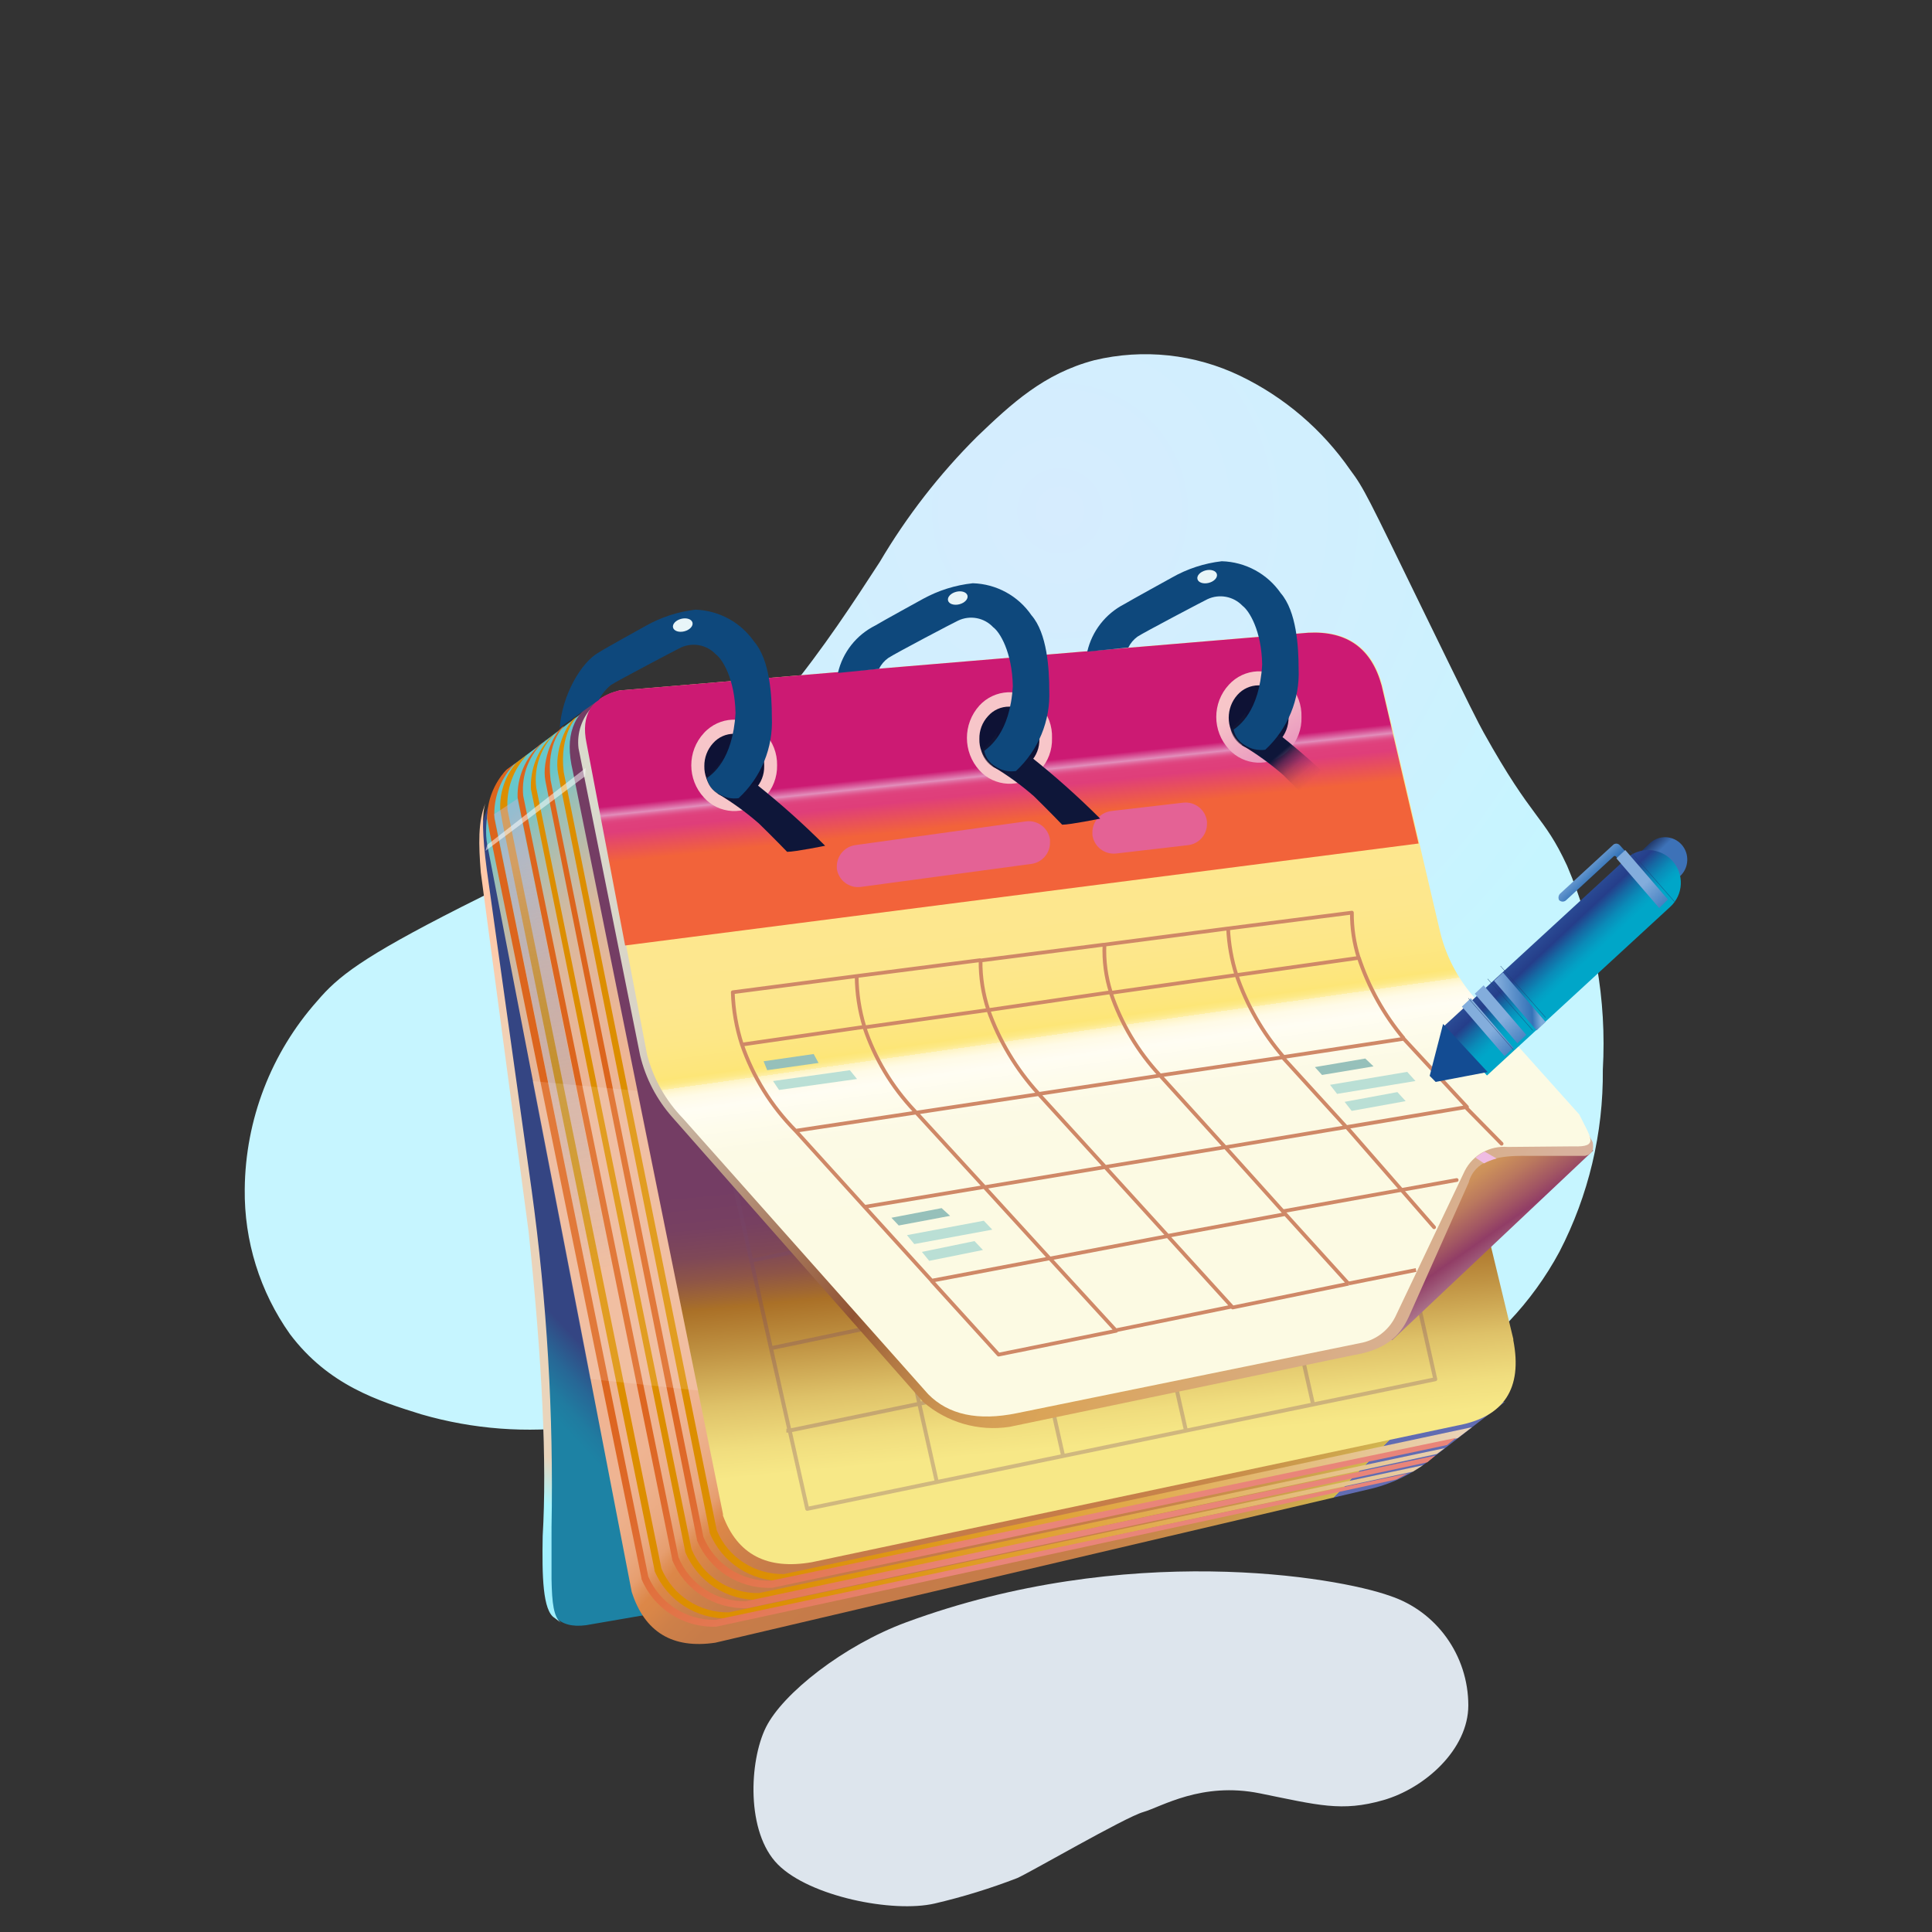 <?xml version="1.0" encoding="UTF-8"?>
<svg width="300px" height="300px" viewBox="0 0 300 300" version="1.1" xmlns="http://www.w3.org/2000/svg" xmlns:xlink="http://www.w3.org/1999/xlink">
    <rect x="0" y="0" width="300" height="300" fill="#333333" stroke="none"/>
    <title>C2CB7404-0C55-4F99-9E3A-D81D92D5995D</title>
    <defs>
        <radialGradient cx="59.865%" cy="14.729%" fx="59.865%" fy="14.729%" r="55.591%" gradientTransform="translate(0.599,0.147),scale(0.791,1),translate(-0.599,-0.147)" id="radialGradient-1">
            <stop stop-color="#D6ECFE" offset="0%"></stop>
            <stop stop-color="#CFF0FE" offset="57%"></stop>
            <stop stop-color="#C6F5FF" offset="100%"></stop>
        </radialGradient>
        <linearGradient x1="48.06%" y1="58.361%" x2="43.716%" y2="76.081%" id="linearGradient-2">
            <stop stop-color="#344583" offset="36%"></stop>
            <stop stop-color="#334884" offset="38%"></stop>
            <stop stop-color="#276796" offset="63%"></stop>
            <stop stop-color="#207BA0" offset="85%"></stop>
            <stop stop-color="#1D82A4" offset="100%"></stop>
        </linearGradient>
        <linearGradient x1="52.094%" y1="-0.276%" x2="48.064%" y2="98.075%" id="linearGradient-3">
            <stop stop-color="#FFC9A9" offset="17%"></stop>
            <stop stop-color="#FDCAAA" offset="18%"></stop>
            <stop stop-color="#F2D0B4" offset="28%"></stop>
            <stop stop-color="#EBD3B9" offset="41%"></stop>
            <stop stop-color="#E9D4BB" offset="80%"></stop>
            <stop stop-color="#A7F6FF" offset="86%"></stop>
            <stop stop-color="#A4F3FF" offset="89%"></stop>
            <stop stop-color="#A1F0FF" offset="90%"></stop>
        </linearGradient>
        <linearGradient x1="73.307%" y1="95.448%" x2="-7.309%" y2="21.462%" id="linearGradient-4">
            <stop stop-color="#616CB2" offset="0%"></stop>
            <stop stop-color="#D2B84F" offset="0%"></stop>
            <stop stop-color="#CFA84D" offset="2%"></stop>
            <stop stop-color="#CA944B" offset="6%"></stop>
            <stop stop-color="#C7864A" offset="10%"></stop>
            <stop stop-color="#C67D49" offset="15%"></stop>
            <stop stop-color="#C57B49" offset="23%"></stop>
            <stop stop-color="#C77C49" offset="33%"></stop>
            <stop stop-color="#CE8049" offset="36%"></stop>
            <stop stop-color="#D98648" offset="38%"></stop>
            <stop stop-color="#DC8748" offset="39%"></stop>
            <stop stop-color="#E09159" offset="40%"></stop>
            <stop stop-color="#E69E6F" offset="41%"></stop>
            <stop stop-color="#EAA980" offset="43%"></stop>
            <stop stop-color="#EDB08B" offset="46%"></stop>
            <stop stop-color="#EFB492" offset="49%"></stop>
            <stop stop-color="#EFB594" offset="59%"></stop>
            <stop stop-color="#EDB595" offset="76%"></stop>
            <stop stop-color="#E6B698" offset="82%"></stop>
            <stop stop-color="#DBB89C" offset="87%"></stop>
            <stop stop-color="#CABAA3" offset="90%"></stop>
            <stop stop-color="#B4BDAC" offset="93%"></stop>
            <stop stop-color="#98C0B7" offset="96%"></stop>
            <stop stop-color="#79C5C4" offset="98%"></stop>
            <stop stop-color="#67C7CB" offset="99%"></stop>
        </linearGradient>
        <linearGradient x1="47.247%" y1="16.325%" x2="55.331%" y2="97.913%" id="linearGradient-5">
            <stop stop-color="#743D64" offset="47%"></stop>
            <stop stop-color="#774061" offset="52%"></stop>
            <stop stop-color="#7F4857" offset="56%"></stop>
            <stop stop-color="#8E5547" offset="59%"></stop>
            <stop stop-color="#A26930" offset="62%"></stop>
            <stop stop-color="#AA7027" offset="63%"></stop>
            <stop stop-color="#C09343" offset="69%"></stop>
            <stop stop-color="#DEC168" offset="76%"></stop>
            <stop stop-color="#F0DD7E" offset="82%"></stop>
            <stop stop-color="#F7E887" offset="86%"></stop>
        </linearGradient>
        <linearGradient x1="-0.014%" y1="50.044%" x2="100.074%" y2="50.044%" id="linearGradient-6">
            <stop stop-color="#DC8E00" offset="21%"></stop>
            <stop stop-color="#DC9006" offset="30%"></stop>
            <stop stop-color="#DE9717" offset="42%"></stop>
            <stop stop-color="#E0A134" offset="56%"></stop>
            <stop stop-color="#E2B05B" offset="71%"></stop>
            <stop stop-color="#E6C38D" offset="87%"></stop>
            <stop stop-color="#E9D4BB" offset="100%"></stop>
        </linearGradient>
        <linearGradient x1="10.36%" y1="17.362%" x2="60.064%" y2="84.844%" id="linearGradient-7">
            <stop stop-color="#DC651D" offset="49%"></stop>
            <stop stop-color="#DD6621" offset="61%"></stop>
            <stop stop-color="#DE6A2C" offset="71%"></stop>
            <stop stop-color="#E1713F" offset="81%"></stop>
            <stop stop-color="#E47A59" offset="91%"></stop>
            <stop stop-color="#E98579" offset="100%"></stop>
        </linearGradient>
        <linearGradient x1="47.673%" y1="2.588%" x2="52.259%" y2="97.572%" id="linearGradient-8">
            <stop stop-color="#C9B1D5" offset="9%"></stop>
            <stop stop-color="#8BA0CF" stop-opacity="0.62" offset="41%"></stop>
            <stop stop-color="#2383C5" stop-opacity="0" offset="94%"></stop>
        </linearGradient>
        <linearGradient x1="15.586%" y1="5.775%" x2="72.807%" y2="81.454%" id="linearGradient-9">
            <stop stop-color="#DAA458" offset="14%"></stop>
            <stop stop-color="#D69F59" offset="21%"></stop>
            <stop stop-color="#CC905B" offset="31%"></stop>
            <stop stop-color="#BA785E" offset="41%"></stop>
            <stop stop-color="#A25663" offset="52%"></stop>
            <stop stop-color="#913D66" offset="59%"></stop>
            <stop stop-color="#AF7D90" offset="74%"></stop>
            <stop stop-color="#DADACD" offset="96%"></stop>
        </linearGradient>
        <linearGradient x1="100.858%" y1="78.621%" x2="-7.345%" y2="33.54%" id="linearGradient-10">
            <stop stop-color="#D8B29D" offset="8%"></stop>
            <stop stop-color="#DAA458" offset="37%"></stop>
            <stop stop-color="#D59F56" offset="41%"></stop>
            <stop stop-color="#C8904F" offset="46%"></stop>
            <stop stop-color="#B27843" offset="51%"></stop>
            <stop stop-color="#935633" offset="56%"></stop>
            <stop stop-color="#915332" offset="56%"></stop>
            <stop stop-color="#AC8268" offset="67%"></stop>
            <stop stop-color="#D9D3C5" offset="85%"></stop>
            <stop stop-color="#DADACD" offset="99%"></stop>
        </linearGradient>
        <linearGradient x1="56.434%" y1="78.75%" x2="45.707%" y2="19.393%" id="linearGradient-11">
            <stop stop-color="#FCFAE3" offset="14%"></stop>
            <stop stop-color="#FCFAE5" offset="33%"></stop>
            <stop stop-color="#FEFCEC" offset="39%"></stop>
            <stop stop-color="#FFFDF3" offset="43%"></stop>
            <stop stop-color="#FFFCF0" offset="44%"></stop>
            <stop stop-color="#FFFBE7" offset="46%"></stop>
            <stop stop-color="#FFF8D8" offset="47%"></stop>
            <stop stop-color="#FEF4C3" offset="48%"></stop>
            <stop stop-color="#FEEFA7" offset="48%"></stop>
            <stop stop-color="#FDE985" offset="49%"></stop>
            <stop stop-color="#FDE677" offset="50%"></stop>
            <stop stop-color="#FDE67B" offset="51%"></stop>
            <stop stop-color="#FDE786" offset="57%"></stop>
            <stop stop-color="#FDE78D" offset="65%"></stop>
            <stop stop-color="#FDE78F" offset="88%"></stop>
        </linearGradient>
        <linearGradient x1="52.787%" y1="59.864%" x2="48.072%" y2="43.107%" id="linearGradient-12">
            <stop stop-color="#F2633A" offset="0%"></stop>
            <stop stop-color="#DF3E7A" offset="53%"></stop>
            <stop stop-color="#DF407C" offset="67%"></stop>
            <stop stop-color="#DF4781" offset="72%"></stop>
            <stop stop-color="#E0528B" offset="75%"></stop>
            <stop stop-color="#E06398" offset="78%"></stop>
            <stop stop-color="#E179AA" offset="81%"></stop>
            <stop stop-color="#E28EBB" offset="83%"></stop>
            <stop stop-color="#D85A9A" offset="90%"></stop>
            <stop stop-color="#CC1A73" offset="99%"></stop>
        </linearGradient>
        <linearGradient x1="27.258%" y1="8.07%" x2="79.82%" y2="105.735%" id="linearGradient-13">
            <stop stop-color="#F7C6C9" offset="26%"></stop>
            <stop stop-color="#F5BEC7" offset="35%"></stop>
            <stop stop-color="#EB9DBF" offset="76%"></stop>
            <stop stop-color="#E790BC" offset="99%"></stop>
        </linearGradient>
        <linearGradient x1="19.312%" y1="28.892%" x2="69.811%" y2="65.386%" id="linearGradient-14">
            <stop stop-color="#0E1639" offset="18%"></stop>
            <stop stop-color="#0E1639" stop-opacity="0.61" offset="34%"></stop>
            <stop stop-color="#0E1639" stop-opacity="0.27" offset="54%"></stop>
            <stop stop-color="#0E1639" stop-opacity="0.07" offset="74%"></stop>
            <stop stop-color="#0E1639" stop-opacity="0" offset="94%"></stop>
        </linearGradient>
        <linearGradient x1="3682.151%" y1="-4792.198%" x2="3734.494%" y2="-4889.725%" id="linearGradient-15">
            <stop stop-color="#F7C6C9" offset="26%"></stop>
            <stop stop-color="#F5BEC7" offset="35%"></stop>
            <stop stop-color="#EB9DBF" offset="76%"></stop>
            <stop stop-color="#E790BC" offset="99%"></stop>
        </linearGradient>
        <linearGradient x1="3359.378%" y1="-2616.012%" x2="3409.878%" y2="-2652.57%" id="linearGradient-16">
            <stop stop-color="#0E1639" offset="18%"></stop>
            <stop stop-color="#0E1639" stop-opacity="0.61" offset="34%"></stop>
            <stop stop-color="#0E1639" stop-opacity="0.27" offset="54%"></stop>
            <stop stop-color="#0E1639" stop-opacity="0.07" offset="74%"></stop>
            <stop stop-color="#0E1639" stop-opacity="0" offset="94%"></stop>
        </linearGradient>
        <linearGradient x1="3718.658%" y1="-4856.163%" x2="3771.398%" y2="-4953.775%" id="linearGradient-17">
            <stop stop-color="#F7C6C9" offset="26%"></stop>
            <stop stop-color="#F5BEC7" offset="35%"></stop>
            <stop stop-color="#EB9DBF" offset="76%"></stop>
            <stop stop-color="#E790BC" offset="99%"></stop>
        </linearGradient>
        <linearGradient x1="3359.378%" y1="-2643.205%" x2="3409.878%" y2="-2679.769%" id="linearGradient-18">
            <stop stop-color="#0E1639" offset="18%"></stop>
            <stop stop-color="#0E1639" stop-opacity="0.61" offset="34%"></stop>
            <stop stop-color="#0E1639" stop-opacity="0.27" offset="54%"></stop>
            <stop stop-color="#0E1639" stop-opacity="0.07" offset="74%"></stop>
            <stop stop-color="#0E1639" stop-opacity="0" offset="94%"></stop>
        </linearGradient>
        <linearGradient x1="-130.211%" y1="64.895%" x2="-60.265%" y2="137.709%" id="linearGradient-19">
            <stop stop-color="#134C93" offset="19%"></stop>
            <stop stop-color="#144A90" offset="35%"></stop>
            <stop stop-color="#164585" offset="48%"></stop>
            <stop stop-color="#1B3C74" offset="61%"></stop>
            <stop stop-color="#1F3362" offset="70%"></stop>
            <stop stop-color="#3D72B8" offset="95%"></stop>
        </linearGradient>
        <linearGradient x1="31.741%" y1="21.66%" x2="59.624%" y2="49.929%" id="linearGradient-20">
            <stop stop-color="#4180C1" offset="14%"></stop>
            <stop stop-color="#3462A8" offset="31%"></stop>
            <stop stop-color="#294892" offset="50%"></stop>
            <stop stop-color="#253E8A" offset="61%"></stop>
            <stop stop-color="#156AA4" offset="73%"></stop>
            <stop stop-color="#0A8BB8" offset="84%"></stop>
            <stop stop-color="#039FC4" offset="94%"></stop>
            <stop stop-color="#00A6C8" offset="100%"></stop>
        </linearGradient>
        <linearGradient x1="-39.055%" y1="117.692%" x2="-7.931%" y2="143.903%" id="linearGradient-21">
            <stop stop-color="#83ADDC" offset="0%"></stop>
            <stop stop-color="#3A78BB" offset="71%"></stop>
            <stop stop-color="#3473B8" offset="77%"></stop>
            <stop stop-color="#7EABD9" offset="96%"></stop>
        </linearGradient>
        <linearGradient x1="-60.703%" y1="127.556%" x2="8.527%" y2="210.012%" id="linearGradient-22">
            <stop stop-color="#83ADDC" offset="19%"></stop>
            <stop stop-color="#3473B8" offset="81%"></stop>
            <stop stop-color="#7EABD9" offset="96%"></stop>
        </linearGradient>
        <linearGradient x1="-61.802%" y1="129.156%" x2="7.459%" y2="211.634%" id="linearGradient-23">
            <stop stop-color="#83ADDC" offset="19%"></stop>
            <stop stop-color="#3473B8" offset="87%"></stop>
            <stop stop-color="#7EABD9" offset="100%"></stop>
        </linearGradient>
        <linearGradient x1="-61.467%" y1="129.098%" x2="7.638%" y2="211.576%" id="linearGradient-24">
            <stop stop-color="#83ADDC" offset="19%"></stop>
            <stop stop-color="#3473B8" offset="86%"></stop>
            <stop stop-color="#7EABD9" offset="96%"></stop>
        </linearGradient>
        <linearGradient x1="-2204.355%" y1="-36321.667%" x2="-2097.098%" y2="-36328.125%" id="linearGradient-25">
            <stop stop-color="#83ADDC" offset="19%"></stop>
            <stop stop-color="#3473B8" offset="81%"></stop>
            <stop stop-color="#7EABD9" offset="96%"></stop>
        </linearGradient>
        <linearGradient x1="51.483%" y1="63.038%" x2="54.731%" y2="95.57%" id="linearGradient-26">
            <stop stop-color="#4180C1" offset="9%"></stop>
            <stop stop-color="#3F7BBD" offset="19%"></stop>
            <stop stop-color="#396DB1" offset="31%"></stop>
            <stop stop-color="#2F559E" offset="44%"></stop>
            <stop stop-color="#253E8A" offset="55%"></stop>
            <stop stop-color="#25519F" offset="95%"></stop>
        </linearGradient>
        <linearGradient x1="-54.909%" y1="120.177%" x2="-32.959%" y2="238.16%" id="linearGradient-27">
            <stop stop-color="#134C93" offset="19%"></stop>
            <stop stop-color="#144A90" offset="34%"></stop>
            <stop stop-color="#164585" offset="47%"></stop>
            <stop stop-color="#1B3C74" offset="58%"></stop>
            <stop stop-color="#1F3362" offset="67%"></stop>
            <stop stop-color="#0B77BD" offset="95%"></stop>
        </linearGradient>
    </defs>
    <g id="Full-Schedule---Jira" stroke="none" stroke-width="1" fill="none" fill-rule="evenodd">
        <g id="AFS-2209-Full-Schedule---02" transform="translate(-70, -205)">
            <g id="Templates/Global/MegaHeader/Type1/Desktop" transform="translate(18, 90)">
                <g id="Graphs/StudyRings/Overlap" transform="translate(52, 115)">
                    <g id="Full-Schedule" transform="translate(38, 55)">
                        <path d="M11.25,100.444 C4.1,108.488 0.104,118.859 0.003,129.633 C-0.099,137.692 2.357,145.575 7.014,152.145 C13.007,160.119 20.777,162.549 27.455,164.626 C35.453,166.94 43.842,167.572 52.095,166.48 C62.953,165.571 64.026,163.568 76.439,161.306 C88.256,159.118 100.309,158.494 112.289,159.452 C123.388,160.453 122.777,162.011 139.722,164.014 C154.891,165.868 161.088,165.237 163.77,164.922 C170.689,164.125 177.829,163.309 185.968,158.543 C193.624,153.887 199.901,147.268 204.152,139.368 C208.668,130.635 210.98,120.925 210.886,111.088 C211.504,100.248 209.605,89.412 205.336,79.433 C201.636,71.459 200.083,72.572 192.387,58.756 C191.462,57.069 190.685,55.604 182.583,38.97 C174.481,22.336 173.796,20.796 171.669,17.978 C167.328,11.707 161.438,6.672 154.576,3.365 C147.525,-0.03 139.523,-0.888 131.916,0.936 C124.072,3.013 119.078,7.667 113.713,12.804 C107.872,18.625 102.793,25.168 98.6,32.275 C90.646,44.515 79.547,61.52 63.046,72.145 C55.276,77.152 56.109,74.426 33.652,85.831 C18.113,93.712 14.469,96.661 11.25,100.444 Z" id="Path" fill="url(#radialGradient-1)" fill-rule="nonzero"></path>
                        <path d="M102.689,196.919 C92.982,200.507 83.535,207.966 80.932,213.216 C78.328,218.465 77.826,229.531 82.791,234.516 C87.757,239.502 100.662,242.07 107.134,240.578 C111.489,239.56 115.769,238.242 119.947,236.631 C121.807,235.838 136.684,227.19 139.511,226.378 C142.337,225.566 148.567,221.638 157.624,223.469 C166.68,225.301 170.325,226.378 176.796,224.527 C183.268,222.676 190,216.634 190,209.798 C189.987,202.054 185.072,195.196 177.819,192.802 C169.507,189.819 136.87,184.305 102.689,196.919 Z" id="Path" fill="#DDE5ED" fill-rule="nonzero"></path>
                        <g id="Layer_6" transform="translate(36, 32)">
                            <g id="Layer0_0_MEMBER_0_FILL" transform="translate(0, 34.379)" fill="url(#linearGradient-2)" fill-rule="nonzero">
                                <path d="M4.61,0.619 C2.73,1.505 1.357,4.031 0.491,8.195 L6.706,51.212 L10.955,88.704 L10.714,124.423 C10.714,129.35 12.804,131.537 16.984,130.983 L30.379,128.673 L20.361,86.764 L4.61,0.619 Z" id="Path"></path>
                            </g>
                            <g id="Layer0_0_MEMBER_2_FILL" transform="translate(0, 36.957)" fill="url(#linearGradient-3)" fill-rule="nonzero">
                                <path d="M1.586,11.068 C0.881,5.728 0.825,2.31 1.382,0.776 C0.213,3.566 0.306,7.133 0.658,11.512 L8.079,67.279 C10.207,87.458 10.936,103.213 10.268,114.547 C10.157,120.755 10.268,126.17 12.124,127.278 L13.125,128.054 C11.957,127.13 11.715,124.987 11.641,121.291 L11.641,113.179 C11.97,95.652 10.934,78.125 8.543,60.757 L1.586,11.068 Z" id="Path"></path>
                            </g>
                            <g id="Layer0_0_MEMBER_1_FILL" transform="translate(0.733, 20.326)" fill="url(#linearGradient-4)" fill-rule="nonzero">
                                <path d="M23.301,2.199 C22.281,2.199 20.463,-0.111 18.812,0.998 L3.97,12.214 C1.447,14.616 0.26,20.418 0.928,23.837 L23.357,139.862 C25.361,146.108 29.69,148.738 36.344,147.752 L138.195,123.841 C141.589,123.005 144.756,121.434 147.471,119.24 L158.936,110.352 L54.265,131.27 L44.302,124.174 L20.649,7.872 L23.301,2.199 Z" id="Path"></path>
                            </g>
                            <g id="Layer0_0_MEMBER_3_FILL" transform="translate(13.719, 14.783)" fill="url(#linearGradient-5)" fill-rule="nonzero">
                                <path d="M147.267,106.324 L147.267,106.139 L121.85,0.813 L90.312,2.384 L66.361,3.289 L42.763,4.583 L21.929,5.673 L5.232,6.855 C1.262,8.833 -0.074,12.528 1.224,17.942 L24.544,133.321 L24.544,133.561 C26.795,139.609 31.409,142.018 38.384,140.786 L138.566,119.573 C145.826,118.242 148.726,113.826 147.267,106.324 Z" id="Path"></path>
                            </g>
                            <g id="Group" opacity="0.3" transform="translate(39.692, 75.761)" stroke="#77486A" stroke-linecap="square" stroke-linejoin="round" stroke-width="0.61">
                                <path d="M8.719,59.389 L8.905,59.389 L6.029,46.621 L2.987,33.058 L0.13,20.215 L20.37,16.15 L39.961,12.103 L59.033,8.167 L78.791,4.102 L97.695,0.185 L100.571,12.916 L103.614,26.479 L109.179,51.407 L109.179,51.407 L109.179,51.407 L90.2,55.324 L70.461,59.389 L51.389,63.325 L31.78,67.372 L11.651,71.529 L8.924,59.371 L29.071,55.213 L26.158,42.389 L6.029,46.584 M58.94,8.167 L61.797,20.899 L81.592,16.834 L78.735,4.102 M39.869,12.103 L42.726,24.835 L61.797,20.899 L64.895,34.462 L84.653,30.378 L81.592,16.815 L100.497,12.916 M20.37,16.15 L23.227,28.882 L42.726,24.835 L45.768,38.379 L64.895,34.462 L67.771,47.23 L87.529,43.147 L84.653,30.378 L103.576,26.479 M45.768,38.379 L48.644,51.166 L67.715,47.23 L70.461,59.389 M51.389,63.325 L48.662,51.166 L29.053,55.213 L31.78,67.372 M23.116,28.882 L26.158,42.389 L45.768,38.342 M2.987,32.984 L23.116,28.845 M106.192,39.248 L87.455,43.11 L90.2,55.324" id="Layer0_0_MEMBER_4_1_STROKES"></path>
                            </g>
                            <g id="Layer0_0_MEMBER_9_FILL" transform="translate(3.588, 24.022)" fill="url(#linearGradient-6)" fill-rule="nonzero">
                                <path d="M4.324,6.116 L2.599,7.41 C0.84,9.461 -0.057,12.108 0.095,14.801 L0.447,16.76 L24.045,132.766 C24.051,132.809 24.051,132.853 24.045,132.896 C25.981,137.504 30.572,140.444 35.585,140.287 L35.696,140.287 L141.814,117.485 L143.373,116.505 L35.585,139.345 C31.028,139.425 26.883,136.731 25.121,132.545 L1.226,14.764 C0.97,11.573 2.098,8.425 4.324,6.116 M8.035,3.326 L8.035,3.326 C5.858,5.49 4.705,8.471 4.862,11.53 L28.795,129.791 C28.795,129.791 28.795,129.791 28.795,129.921 C30.694,134.562 35.285,137.544 40.316,137.404 L40.445,137.404 L145.525,114.75 L146.749,113.845 L40.26,136.351 C35.703,136.431 31.558,133.737 29.797,129.551 L5.679,11.29 C5.274,8.074 6.44,4.859 8.814,2.642 M11.949,0.314 C10.335,1.09 8.424,5.747 9.074,9.11 C9.575,11.697 32.598,126.853 32.598,126.853 C32.59,126.89 32.59,126.928 32.598,126.964 C34.487,131.617 39.082,134.609 44.119,134.466 L44.249,134.466 L148.753,112.292 L150.979,110.592 L44.174,133.395 C39.613,133.509 35.453,130.813 33.711,126.613 L9.946,8.87 C9.241,2.975 11.949,0.314 11.949,0.314 Z" id="Shape"></path>
                            </g>
                            <g id="Layer0_0_MEMBER_9_FILL-2" transform="translate(0.733, 25.14)" fill="url(#linearGradient-7)" fill-rule="nonzero">
                                <path d="M5.343,6.31 L3.896,7.4 C1.976,9.452 0.909,12.153 0.909,14.958 C0.909,14.958 1.262,16.898 1.262,16.916 L24.878,132.941 C24.87,132.978 24.87,133.016 24.878,133.052 C26.795,137.668 31.387,140.614 36.399,140.444 C36.434,140.463 36.476,140.463 36.511,140.444 L142.109,117.586 L143.816,116.662 L36.344,139.39 C31.83,139.463 27.718,136.814 25.936,132.683 L2.041,14.884 C1.846,11.685 3.05,8.558 5.343,6.31 M10.055,2.762 L9.146,3.446 C6.826,5.559 5.545,8.575 5.64,11.705 L29.646,129.966 C29.654,130.003 29.654,130.041 29.646,130.077 C31.547,134.729 36.145,137.719 41.186,137.579 L41.297,137.579 L146.896,114.925 L148.139,113.89 L41.093,136.489 C36.527,136.601 32.366,133.896 30.63,129.689 L6.512,11.428 C6.184,8.149 7.478,4.916 9.981,2.762 M12.782,0.619 C11.391,1.395 9.313,5.792 9.962,9.155 C10.463,11.742 33.487,126.899 33.487,126.899 C33.48,126.942 33.48,126.985 33.487,127.028 C35.416,131.634 40,134.574 45.007,134.42 L45.137,134.42 L149.957,112.246 L151.33,111.137 L44.952,133.311 C40.386,133.423 36.225,130.718 34.488,126.511 L10.76,8.971 C10.055,3.095 12.782,0.711 12.782,0.711 L12.782,0.619 Z" id="Shape"></path>
                            </g>
                            <polygon id="Path" fill="url(#linearGradient-8)" fill-rule="nonzero" opacity="0.46" points="6.335 37.049 2.718 39.433 18.524 117.725 22.531 116.672"></polygon>
                            <g id="Layer0_0_MEMBER_5_MEMBER_0_FILL" transform="translate(139.141, 89.696)" fill="url(#linearGradient-9)" fill-rule="nonzero">
                                <polygon id="Path" points="34.256 1.957 31.752 -0.002 15.055 0.349 0.213 30.247 3.033 31.411"></polygon>
                            </g>
                            <g id="Layer0_0_MEMBER_5_MEMBER_1_FILL" transform="translate(15.574, 20.326)" fill="url(#linearGradient-10)" fill-rule="nonzero">
                                <path d="M146.525,72.158 L156.58,72.158 C157.841,71.825 157.897,71.086 157.749,70.051 C156.942,68.463 155.999,66.949 154.929,65.524 L155.689,68.351 L141.571,68.351 L136.006,72.25 L126.247,94.424 L120.682,98.471 L66.88,109.705 L57.048,107.673 L19.944,66.152 L13.45,55.509 L3.358,6.246 L5.399,0.24 L2.43,2.421 C0.773,4.138 -0.024,6.505 0.26,8.87 L9.833,56.599 C10.688,60.132 12.394,63.405 14.805,66.134 L53.764,110.352 C57.448,113.554 62.363,114.974 67.196,114.233 L120.348,103.146 C125.561,102.296 127.768,100.226 129.197,97.122 L138.473,76.315 C139.401,72.897 142.814,72.176 146.525,72.158 Z" id="Path"></path>
                            </g>
                            <g id="Layer0_0_MEMBER_5_MEMBER_2_FILL" transform="translate(16.697, 11.087)" fill="url(#linearGradient-11)" fill-rule="nonzero">
                                <path d="M153.602,79.918 C157.665,80.066 156.311,78.607 154.53,74.966 L138.946,57.578 C136.052,54.57 133.993,50.864 132.972,46.824 L123.956,8.352 C122.397,2.55 118.594,-0.191 112.546,0.129 L5.519,9.128 C1.252,10.212 -0.418,12.941 0.51,17.314 L9.786,65.709 C10.758,69.42 12.675,72.819 15.352,75.576 L53.421,118.39 C56.575,121.605 61.175,122.591 67.223,121.347 L120.895,110.389 C123.112,109.878 124.98,108.398 125.978,106.361 L136.757,83.707 C138.025,81.24 140.663,79.781 143.436,80.011 L153.602,79.918 Z" id="Path"></path>
                            </g>
                            <g id="Layer0_0_MEMBER_5_MEMBER_4_FILL" transform="translate(16.697, 11.087)" fill="url(#linearGradient-12)" fill-rule="nonzero">
                                <path d="M129.577,32.891 L123.845,8.371 C122.274,2.581 118.464,-0.154 112.416,0.166 L5.389,9.128 C1.141,10.218 -0.529,12.935 0.38,17.314 L6.372,48.727 L129.577,32.891 Z" id="Path"></path>
                            </g>
                            <path d="M86.221,47.138 L59.654,50.723 C57.848,50.953 56.193,49.692 55.944,47.896 C55.935,47.748 55.935,47.6 55.944,47.452 L55.944,47.452 C55.978,45.842 57.166,44.487 58.764,44.237 L85.33,40.541 C87.136,40.311 88.791,41.572 89.041,43.368 C89.05,43.516 89.05,43.664 89.041,43.812 L89.041,43.812 C89.061,45.464 87.86,46.881 86.221,47.138 L86.221,47.138 Z" id="Path" fill="#E46295" fill-rule="nonzero"></path>
                            <path d="M110.468,44.237 L99.337,45.53 C98.456,45.635 97.57,45.385 96.874,44.837 C96.178,44.29 95.729,43.489 95.627,42.611 C95.627,42.482 95.627,42.352 95.627,42.241 L95.627,42.241 C95.633,40.556 96.897,39.139 98.577,38.934 L109.708,37.64 C110.589,37.536 111.475,37.785 112.171,38.333 C112.867,38.881 113.316,39.682 113.418,40.56 C113.427,40.689 113.427,40.819 113.418,40.948 L113.418,40.948 C113.419,42.632 112.149,44.049 110.468,44.237 L110.468,44.237 Z" id="Path" fill="#E46295" fill-rule="nonzero"></path>
                            <line x1="153.788" y1="85.129" x2="159.168" y2="90.599" id="Path" stroke="#CF8867" stroke-width="0.58" stroke-linecap="round" stroke-linejoin="round"></line>
                            <line x1="125.254" y1="101.076" x2="152.192" y2="96.235" id="Path" stroke="#CF8867" stroke-width="0.58" stroke-linecap="round" stroke-linejoin="round"></line>
                            <line x1="148.686" y1="103.571" x2="135.124" y2="88.03" id="Path" stroke="#CF8867" stroke-width="0.58" stroke-linecap="round" stroke-linejoin="round"></line>
                            <line x1="135.421" y1="112.292" x2="145.884" y2="110.204" id="Path" stroke="#CF8867" stroke-width="0.58" stroke-linejoin="round"></line>
                            <path d="M135.922,54.714 L116.702,57.172 C116.81,59.633 117.246,62.069 118.001,64.415 L136.979,61.736 C136.26,59.465 135.903,57.095 135.922,54.714 L135.922,54.714 Z M125.31,77.165 L125.31,77.332 L135.069,88.03 L153.788,84.889 L143.974,74.301 L125.31,77.128 C122.077,73.39 119.596,69.068 118.001,64.397 L98.484,67.168 C100.09,71.934 102.696,76.306 106.127,79.992 L106.127,79.992 L125.31,77.165 Z M106.201,80.066 L116.257,91.153 L153.788,84.889 M116.683,57.172 L97.501,59.685 C97.392,62.187 97.725,64.689 98.484,67.076 L79.468,69.848 C81.169,74.628 83.805,79.024 87.223,82.783 L87.223,82.875 L106.127,80.011 M97.426,59.685 L78.262,62.142 C78.233,64.754 78.641,67.351 79.468,69.829 L60.229,72.527 C61.837,77.35 64.484,81.765 67.984,85.462 L68.262,85.776 L87.297,82.893 L97.612,94.202 L116.257,91.135 L125.533,101.446 M97.612,94.221 L107.333,104.901 L125.588,101.52 L135.421,112.366 M97.612,94.221 L78.874,97.343 L89.004,108.43 L107.333,104.938 L117.407,116.025 L135.421,112.329 M70.656,111.886 L81.063,123.342 L99.319,119.647 L89.004,108.393 L70.674,111.867 L60.266,100.411 L49.543,88.585 C45.78,84.798 42.926,80.211 41.195,75.17 C40.347,72.551 39.872,69.826 39.785,67.076 L59.023,64.563 L78.281,62.087 M99.319,119.554 L117.407,115.859 M136.979,61.662 C138.497,66.257 140.869,70.526 143.974,74.246 M59.023,64.563 C59.041,67.237 59.447,69.895 60.229,72.453 L41.176,75.207 M49.543,88.585 L68.262,85.758 L78.856,97.307 L60.303,100.392" id="Layer0_0_MEMBER_5_MEMBER_3_1_STROKES" stroke="#CF8867" stroke-width="0.58" stroke-linejoin="round"></path>
                            <polygon id="Path" fill="#96C0BA" fill-rule="nonzero" points="53.105 78.052 45.128 79.179 44.571 77.793 52.345 76.666"></polygon>
                            <polygon id="Path" fill="#BADFD5" fill-rule="nonzero" points="59.079 80.547 46.965 82.247 46.037 80.861 57.966 79.179"></polygon>
                            <polygon id="Path" fill="#96C0BA" fill-rule="nonzero" points="73.531 101.797 65.554 103.293 64.422 102.092 72.214 100.596"></polygon>
                            <polygon id="Path" fill="#BADFD5" fill-rule="nonzero" points="80.08 103.94 67.966 106.176 66.834 104.79 78.763 102.554"></polygon>
                            <polygon id="Path" fill="#BADFD5" fill-rule="nonzero" points="78.633 107.1 70.285 108.782 69.153 107.396 77.316 105.714"></polygon>
                            <polygon id="Path" fill="#96C0BA" fill-rule="nonzero" points="139.28 78.588 131.284 79.918 130.171 78.699 138 77.368"></polygon>
                            <polygon id="Path" fill="#BADFD5" fill-rule="nonzero" points="145.792 80.861 133.621 82.857 132.527 81.452 144.512 79.438"></polygon>
                            <polygon id="Path" fill="#BADFD5" fill-rule="nonzero" points="144.27 83.984 135.885 85.499 134.79 84.095 142.99 82.579"></polygon>
                            <path d="M156.533,91.818 L158.389,92.89 C157.996,92.992 157.612,93.121 157.238,93.278 C156.964,93.383 156.697,93.506 156.441,93.648 L155.123,92.761 C155.327,92.579 155.544,92.412 155.773,92.262 C156.015,92.096 156.269,91.948 156.533,91.818 L156.533,91.818 Z" id="Path" fill="#EFBCE3" fill-rule="nonzero"></path>
                            <polygon id="Path" fill="#FFFFFF" fill-rule="nonzero" opacity="0.52" points="16.947 32.245 1.66 44.182 1.382 45.124 16.854 33.538"></polygon>
                            <polygon id="Path" fill="#FFFFFF" fill-rule="nonzero" opacity="0.13" points="24.887 82.376 8.691 80.879 17.634 127.13 34.405 128.923"></polygon>
                            <g id="Layer0_0_MEMBER_6_MEMBER_0_FILL" transform="translate(113.901, 16.63)" fill="url(#linearGradient-13)" fill-rule="nonzero">
                                <path d="M14.192,7.705 C14.253,5.854 13.587,4.051 12.337,2.679 C9.974,0.096 5.957,-0.094 3.358,2.254 L2.931,2.679 C0.303,5.512 0.303,9.881 2.931,12.713 C5.264,15.296 9.256,15.511 11.855,13.193 C12.025,13.043 12.186,12.882 12.337,12.713 C13.588,11.349 14.254,9.552 14.192,7.705 Z" id="Path"></path>
                            </g>
                            <g id="Layer0_0_MEMBER_6_MEMBER_1_FILL" transform="translate(116.756, 18.478)" fill="#0E1235" fill-rule="nonzero">
                                <path d="M4.677,0.942 C3.421,0.945 2.225,1.483 1.393,2.421 C-0.412,4.444 -0.412,7.493 1.393,9.516 C2.985,11.315 5.736,11.497 7.553,9.923 C7.698,9.797 7.834,9.661 7.961,9.516 C9.792,7.503 9.792,4.434 7.961,2.421 C7.133,1.477 5.935,0.938 4.677,0.942 L4.677,0.942 Z" id="Path"></path>
                            </g>
                            <path d="M117.11,26.313 C117.423,27.633 118.387,28.705 119.67,29.159 C120.411,29.479 121.229,29.582 122.026,29.454 C122.5,29.12 122.924,28.722 123.288,28.272 C122.197,28.124 121.183,27.632 120.394,26.867 C119.636,25.969 119.287,24.798 119.429,23.634 C118.721,24.58 117.946,25.476 117.11,26.313 Z" id="Path" fill="#141A37" fill-rule="nonzero" opacity="0.55"></path>
                            <path d="M118.835,28.697 C121.121,30.048 123.276,31.607 125.273,33.353 C127.462,35.497 129.651,37.751 129.651,37.751 C130.913,37.751 135.551,36.827 135.551,36.827 C132.167,33.414 128.586,30.199 124.828,27.2 C123.418,27.348 118.835,28.697 118.835,28.697 Z" id="Path" fill="url(#linearGradient-14)" fill-rule="nonzero"></path>
                            <g id="Layer0_0_MEMBER_6_MEMBER_0_FILL-2" transform="translate(76.064, 20.326)" fill="url(#linearGradient-15)" fill-rule="nonzero">
                                <path d="M13.292,7.28 C13.362,5.422 12.696,3.61 11.437,2.236 C9.067,-0.35 5.044,-0.54 2.439,1.811 L2.013,2.236 C-0.566,5.094 -0.566,9.429 2.013,12.288 C4.346,14.871 8.338,15.086 10.936,12.768 C11.103,12.602 11.27,12.454 11.419,12.288 C12.68,10.929 13.353,9.13 13.292,7.28 Z" id="Path"></path>
                            </g>
                            <g id="Layer0_0_MEMBER_6_MEMBER_1_FILL-2" transform="translate(77.919, 22.174)" fill="#0E1235" fill-rule="nonzero">
                                <path d="M4.796,0.554 C3.539,0.538 2.339,1.072 1.512,2.014 C0.611,2.982 0.125,4.261 0.158,5.58 C0.124,6.894 0.61,8.168 1.512,9.128 C2.274,9.997 3.351,10.528 4.507,10.604 C5.662,10.68 6.801,10.296 7.671,9.535 L8.116,9.128 C9.022,8.179 9.509,6.908 9.471,5.599 C9.518,4.272 9.03,2.981 8.116,2.014 C7.284,1.057 6.066,0.522 4.796,0.554 L4.796,0.554 Z" id="Path"></path>
                            </g>
                            <path d="M78.392,29.602 C78.704,30.922 79.669,31.994 80.952,32.448 C81.698,32.749 82.512,32.845 83.308,32.725 C83.787,32.384 84.218,31.98 84.588,31.524 C83.487,31.394 82.461,30.899 81.676,30.12 C80.942,29.225 80.619,28.066 80.785,26.923 C80.052,27.871 79.252,28.766 78.392,29.602 L78.392,29.602 Z" id="Path" fill="#141A37" fill-rule="nonzero" opacity="0.55"></path>
                            <path d="M80.117,31.986 C82.402,33.337 84.557,34.896 86.555,36.642 C88.744,38.786 90.933,41.059 90.933,41.059 C92.195,41.059 96.833,40.116 96.833,40.116 C93.42,36.706 89.815,33.491 86.035,30.489 C84.7,30.655 80.117,31.986 80.117,31.986 Z" id="Path" fill="url(#linearGradient-16)" fill-rule="nonzero"></path>
                            <g id="Layer0_0_MEMBER_6_MEMBER_0_FILL-3" transform="translate(33.271, 24.022)" fill="url(#linearGradient-17)" fill-rule="nonzero">
                                <path d="M13.396,7.816 C13.432,5.952 12.733,4.148 11.448,2.79 C9.085,0.207 5.068,0.017 2.469,2.365 C2.318,2.498 2.175,2.639 2.043,2.79 C-0.586,5.623 -0.586,9.992 2.043,12.824 C3.16,14.069 4.73,14.819 6.404,14.91 C8.079,15 9.72,14.422 10.966,13.304 C11.136,13.154 11.297,12.993 11.448,12.824 C12.733,11.474 13.433,9.676 13.396,7.816 L13.396,7.816 Z" id="Path"></path>
                            </g>
                            <g id="Layer0_0_MEMBER_6_MEMBER_1_FILL-3" transform="translate(35.249, 26.87)" fill="#0E1235" fill-rule="nonzero">
                                <path d="M4.758,0.072 C3.502,0.058 2.303,0.591 1.475,1.532 C0.587,2.507 0.103,3.781 0.12,5.098 C0.091,6.411 0.577,7.684 1.475,8.646 C3.078,10.441 5.835,10.615 7.653,9.034 L8.042,8.646 C8.945,7.686 9.438,6.413 9.415,5.098 C9.455,3.788 8.99,2.512 8.116,1.532 C7.276,0.565 6.042,0.028 4.758,0.072 L4.758,0.072 Z" id="Path"></path>
                            </g>
                            <path d="M35.685,33.815 C36.007,35.136 36.977,36.207 38.264,36.661 C39.003,36.963 39.811,37.059 40.601,36.938 C41.08,36.597 41.511,36.193 41.881,35.737 C40.786,35.597 39.766,35.112 38.969,34.351 C38.234,33.45 37.911,32.284 38.078,31.136 C37.345,32.084 36.545,32.979 35.685,33.815 L35.685,33.815 Z" id="Path" fill="#141A37" fill-rule="nonzero" opacity="0.55"></path>
                            <path d="M37.41,36.217 C39.695,37.569 41.851,39.128 43.848,40.874 C46.037,42.999 48.226,45.272 48.226,45.272 C49.488,45.272 54.126,44.329 54.126,44.329 C50.73,40.92 47.137,37.712 43.365,34.721 C41.356,35.12 39.369,35.62 37.41,36.217 Z" id="Path" fill="url(#linearGradient-18)" fill-rule="nonzero"></path>
                            <path d="M12.921,25.98 L18.988,21.693 C19.444,20.807 20.075,20.021 20.843,19.384 C21.789,18.737 31.381,13.711 31.696,13.563 C33.548,12.697 35.748,13.115 37.15,14.598 C38.171,15.337 40.1,18.404 40.212,23.726 C39.785,31.117 36.501,33.279 35.778,33.815 C35.953,34.832 36.589,35.712 37.503,36.199 C38.435,36.837 39.575,37.101 40.694,36.938 C44.193,33.699 46.08,29.088 45.851,24.336 C45.851,20.936 45.536,15.448 43.106,12.639 C41.03,9.64 37.651,7.797 33.997,7.668 C31.267,7.984 28.629,8.845 26.242,10.2 C26.242,10.2 19.786,13.766 18.932,14.339 C16.298,15.817 13.292,20.843 12.921,25.98 Z" id="Path" fill="#0E487C" fill-rule="nonzero"></path>
                            <path d="M56.111,17.499 L62.493,16.852 C62.82,16.192 63.304,15.622 63.903,15.189 C64.867,14.524 74.44,9.498 74.774,9.368 C76.623,8.484 78.835,8.904 80.228,10.403 C81.23,11.124 83.16,14.21 83.271,19.532 C82.844,26.923 79.468,29.066 78.837,29.602 C79.03,30.617 79.661,31.495 80.562,32.004 C81.494,32.643 82.636,32.901 83.753,32.725 C87.232,29.509 89.123,24.938 88.929,20.215 C88.929,16.815 88.595,11.327 86.165,8.537 C84.104,5.522 80.717,3.674 77.056,3.566 C74.348,3.855 71.724,4.678 69.338,5.987 C69.338,5.987 62.845,9.553 61.918,10.126 C58.973,11.596 56.843,14.3 56.111,17.499 Z" id="Path" fill="#0E487C" fill-rule="nonzero"></path>
                            <path d="M94.829,14.191 L101.211,13.545 C101.536,12.878 102.02,12.3 102.621,11.863 C103.586,11.216 113.158,6.19 113.492,6.042 C115.344,5.177 117.544,5.594 118.947,7.077 C119.949,7.816 121.897,10.884 121.989,16.205 C121.563,23.597 118.279,25.759 117.555,26.295 C117.748,27.309 118.379,28.188 119.281,28.697 C120.22,29.318 121.355,29.575 122.472,29.417 C125.971,26.177 127.864,21.569 127.648,16.815 C127.648,13.415 127.314,7.927 124.883,5.118 C122.8,2.1 119.395,0.253 115.719,0.148 C112.995,0.462 110.363,1.323 107.982,2.679 C107.982,2.679 101.508,6.246 100.562,6.818 C97.656,8.317 95.559,11.014 94.829,14.191 L94.829,14.191 Z" id="Path" fill="#0E487C" fill-rule="nonzero"></path>
                            <ellipse id="Oval" fill="#E8F5F8" fill-rule="nonzero" transform="translate(113.448, 2.54) rotate(-14.35) translate(-113.448, -2.54) " cx="113.448" cy="2.54" rx="1.558" ry="1"></ellipse>
                            <ellipse id="Oval" fill="#E8F5F8" fill-rule="nonzero" transform="translate(74.72, 5.864) rotate(-14.35) translate(-74.72, -5.864) " cx="74.72" cy="5.864" rx="1.558" ry="1"></ellipse>
                            <ellipse id="Oval" fill="#E8F5F8" fill-rule="nonzero" transform="translate(32.019, 10.062) rotate(-14.35) translate(-32.019, -10.062) " cx="32.019" cy="10.062" rx="1.558" ry="1"></ellipse>
                        </g>
                        <path d="M217.116,76.944 L218.211,75.908 C219.626,74.617 221.801,74.714 223.098,76.126 L223.098,76.126 C224.38,77.547 224.284,79.752 222.882,81.053 L221.786,82.071 C221.116,82.701 220.225,83.035 219.311,82.997 C218.397,82.96 217.535,82.554 216.918,81.871 L216.918,81.871 C216.295,81.193 215.966,80.291 216.003,79.366 C216.04,78.441 216.441,77.569 217.116,76.944 L217.116,76.944 Z" id="Path" fill="url(#linearGradient-19)" fill-rule="nonzero"></path>
                        <path d="M186.019,104.528 L214.484,78.349 C215.473,77.433 216.786,76.949 218.134,77.004 C219.481,77.06 220.75,77.651 221.66,78.646 L221.66,78.646 C222.571,79.633 223.051,80.943 222.996,82.285 C222.94,83.628 222.353,84.893 221.363,85.802 L221.363,85.802 L192.898,112 L192.898,112 L186,104.584 L186,104.584 L186.019,104.528 Z" id="Path" fill="url(#linearGradient-20)" fill-rule="nonzero"></path>
                        <path d="M212.439,76.236 L212.439,76.236 L204.348,83.677 C204.01,83.932 203.903,84.392 204.094,84.769 C204.241,84.917 204.44,85 204.648,85 C204.856,85 205.056,84.917 205.203,84.769 L205.203,84.769 L212.585,77.964 C212.676,77.895 212.803,77.895 212.894,77.964 L213.639,78.783 C213.922,79.061 214.375,79.061 214.657,78.783 C215.008,78.551 215.105,78.08 214.876,77.728 L214.876,77.728 L213.476,76.2 C213.334,76.065 213.145,75.994 212.95,76 C212.755,76.007 212.571,76.092 212.439,76.236 L212.439,76.236 Z" id="Path" fill="url(#linearGradient-21)" fill-rule="nonzero"></path>
                        <polygon id="Path" fill="url(#linearGradient-22)" fill-rule="nonzero" points="221 84.674 219.639 86 213 78.288 214.379 77"></polygon>
                        <polygon id="Path" fill="url(#linearGradient-23)" fill-rule="nonzero" points="197 107.69 195.636 109 189 101.31 190.382 100"></polygon>
                        <polygon id="Path" fill="url(#linearGradient-24)" fill-rule="nonzero" points="199 105.69 197.621 107 191 99.31 192.379 98"></polygon>
                        <polygon id="Path" fill="url(#linearGradient-25)" fill-rule="nonzero" points="202 103.688 200.606 105 194 97.294 195.376 96"></polygon>
                        <path d="M182.498,113.274 L185.182,113.271 L185.182,113.271 L182.498,113.274 L182.498,113.274 Z" id="Rectangle" fill="url(#linearGradient-26)" fill-rule="nonzero" transform="translate(183.84, 113.273) rotate(-42.61) translate(-183.84, -113.273) "></path>
                        <polyline id="Path" fill="url(#linearGradient-27)" fill-rule="nonzero" points="186.083 104 193 111.466 184.93 113 184 112.057 186.083 104"></polyline>
                        <line x1="195" y1="95" x2="202" y2="103" id="Path" stroke="#1B4074" stroke-width="0.05"></line>
                        <line x1="215" y1="77" x2="222" y2="85" id="Path" stroke="#1B4074" stroke-width="0.05"></line>
                        <line x1="193" y1="97" x2="200" y2="105" id="Path" stroke="#1B4074" stroke-width="0.05"></line>
                        <line x1="190" y1="100" x2="197" y2="108" id="Path" stroke="#1B4074" stroke-width="0.05"></line>
                    </g>
                </g>
            </g>
        </g>
    </g>
</svg>